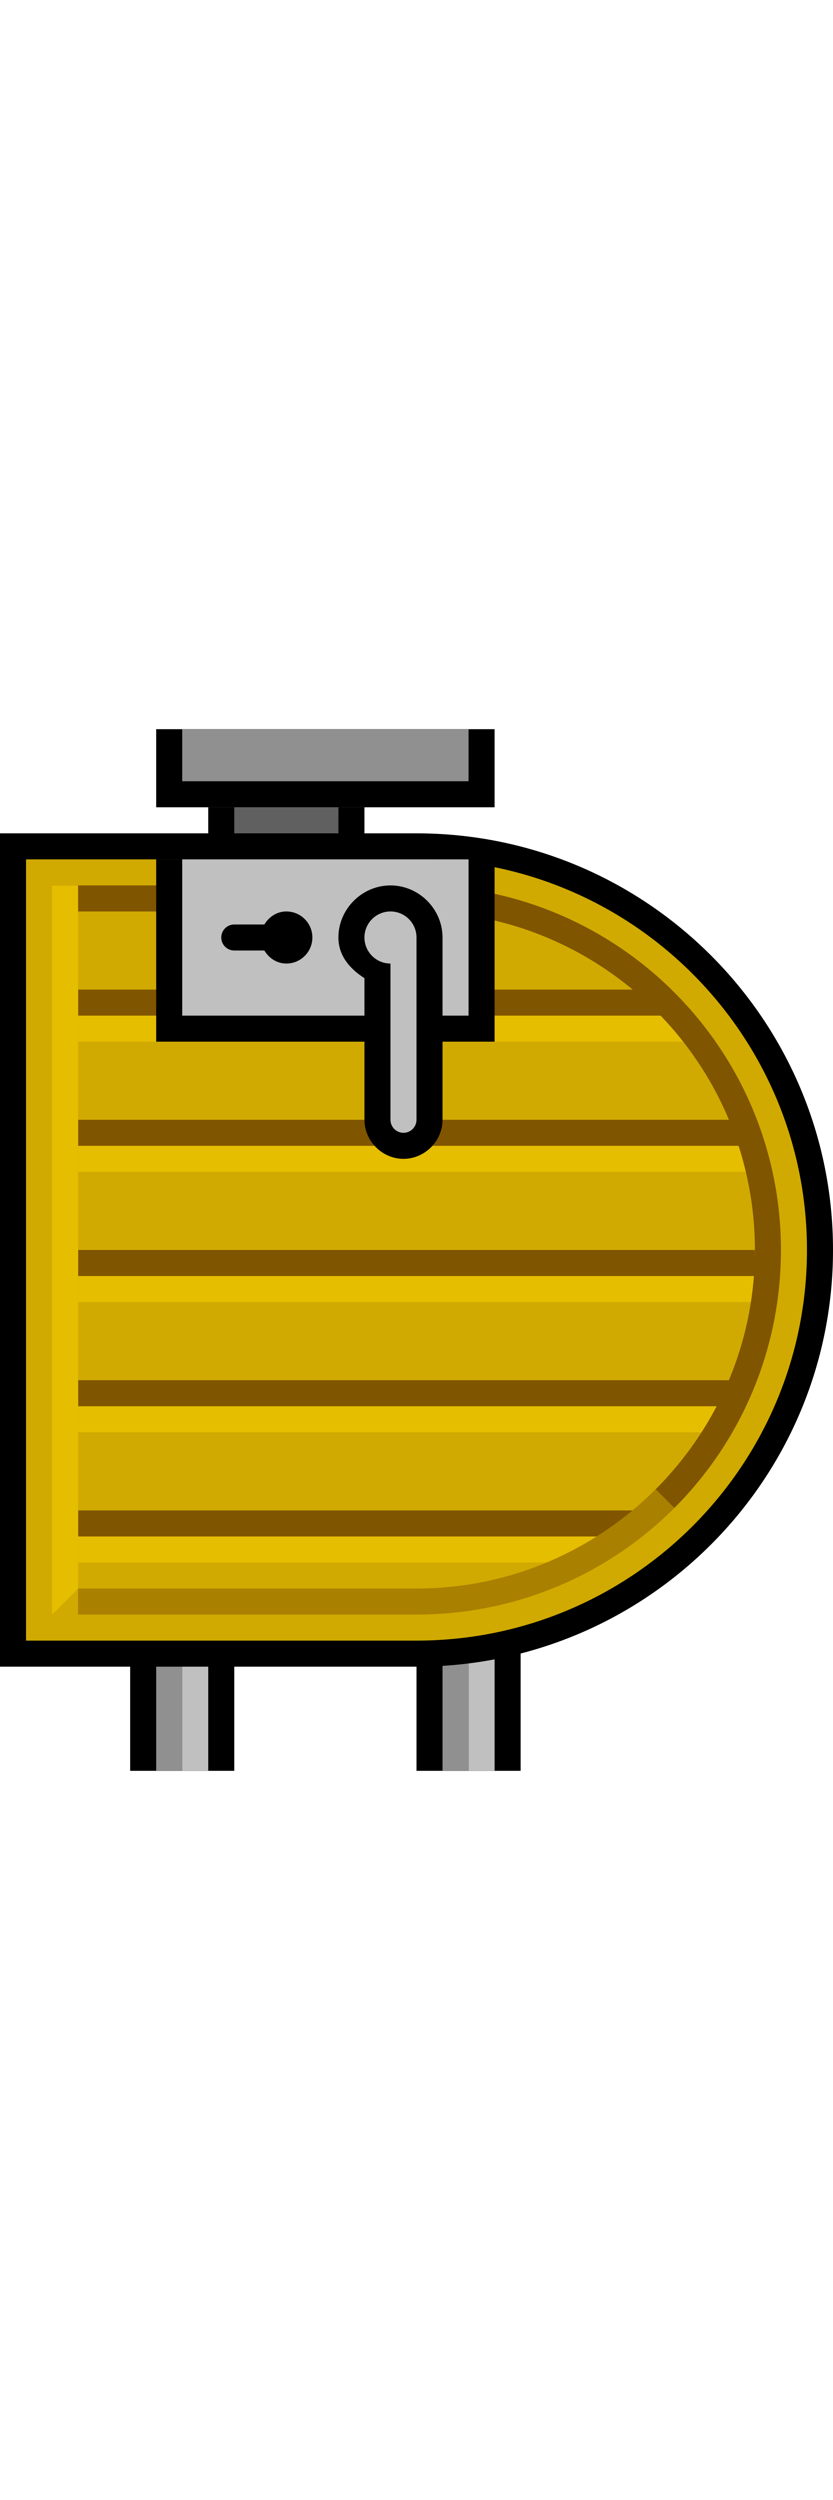 <?xml version="1.0" encoding="UTF-8" standalone="no"?>
<!-- Created with Inkscape (http://www.inkscape.org/) -->

<svg
   xmlns:dc="http://purl.org/dc/elements/1.1/"
   xmlns:cc="http://creativecommons.org/ns#"
   xmlns:rdf="http://www.w3.org/1999/02/22-rdf-syntax-ns#"
   xmlns:svg="http://www.w3.org/2000/svg"
   xmlns="http://www.w3.org/2000/svg"
   xmlns:sodipodi="http://sodipodi.sourceforge.net/DTD/sodipodi-0.dtd"
   xmlns:inkscape="http://www.inkscape.org/namespaces/inkscape"
   width="32"
   height="96"
   id="svg3505"
   sodipodi:version="0.32"
   inkscape:version="0.47 r22583"
   sodipodi:docname="door-vertical-closed-00.svg"
   inkscape:output_extension="org.inkscape.output.svg.inkscape"
   version="1.0">
  <title
     id="title2851">Closed door (vertical)</title>
  <defs
     id="defs3507">
    <inkscape:perspective
       sodipodi:type="inkscape:persp3d"
       inkscape:vp_x="0 : 48 : 1"
       inkscape:vp_y="0 : 1000 : 0"
       inkscape:vp_z="96 : 48 : 1"
       inkscape:persp3d-origin="48 : 32 : 1"
       id="perspective6625" />
  </defs>
  <sodipodi:namedview
     id="base"
     pagecolor="#ffffff"
     bordercolor="#666666"
     borderopacity="1.0"
     inkscape:pageopacity="0.0"
     inkscape:pageshadow="2"
     inkscape:zoom="4.5520833"
     inkscape:cx="48"
     inkscape:cy="48"
     inkscape:current-layer="layer1"
     showgrid="true"
     inkscape:grid-bbox="true"
     inkscape:document-units="px"
     objecttolerance="4"
     gridtolerance="4"
     guidetolerance="4"
     inkscape:window-width="641"
     inkscape:window-height="678"
     inkscape:window-x="0"
     inkscape:window-y="37"
     inkscape:object-paths="true"
     inkscape:object-nodes="true"
     inkscape:snap-bbox="true"
     inkscape:snap-guide="true"
     showguides="true"
     inkscape:guide-bbox="true"
     inkscape:window-maximized="0">
    <inkscape:grid
       type="xygrid"
       id="grid3515"
       units="px"
       visible="true"
       enabled="true"
       spacingx="1px"
       spacingy="1px"
       empspacing="4"
       snapvisiblegridlinesonly="true" />
    <sodipodi:guide
       orientation="1,0"
       position="32,13"
       id="guide3905" />
    <sodipodi:guide
       orientation="1,0"
       position="64,2"
       id="guide3907" />
    <sodipodi:guide
       orientation="0,1"
       position="-50,64"
       id="guide3909" />
    <sodipodi:guide
       orientation="0,1"
       position="-60,32"
       id="guide3911" />
  </sodipodi:namedview>
  <g
     id="layer1"
     inkscape:label="Layer 1"
     inkscape:groupmode="layer">
    <g
       id="g6660"
       transform="translate(-32,0)">
      <rect
         transform="matrix(0,1,-1,0,0,0)"
         style="fill:#000000;fill-opacity:1;fill-rule:nonzero;stroke:none"
         id="rect3226"
         width="5"
         height="4"
         x="63"
         y="-52" />
      <rect
         transform="matrix(0,1,-1,0,0,0)"
         y="-46"
         x="31"
         height="6"
         width="1"
         id="rect5824"
         style="fill:#000000;fill-opacity:1;fill-rule:nonzero;stroke:none" />
      <rect
         transform="matrix(0,1,-1,0,0,0)"
         y="-51"
         x="28"
         height="13"
         width="3"
         id="rect5826"
         style="fill:#000000;fill-opacity:1;fill-rule:nonzero;stroke:none" />
      <rect
         transform="matrix(0,1,-1,0,0,0)"
         style="fill:#c0c0c0;fill-opacity:1;fill-rule:nonzero;stroke:none"
         id="rect5830"
         width="5"
         height="1"
         x="63"
         y="-51" />
      <rect
         transform="matrix(0,1,-1,0,0,0)"
         y="-50"
         x="63"
         height="1"
         width="5"
         id="rect5832"
         style="fill:#909090;fill-opacity:1;fill-rule:nonzero;stroke:none" />
      <path
         id="path5834"
         d="M 64,48 C 64,39.168 56.832,32 48,32 l -16,0 0,16 0,16 16,0 c 8.832,0 16,-7.168 16,-16 z"
         style="fill:#000000;fill-opacity:1;fill-rule:nonzero;stroke:none" />
      <path
         id="path5836"
         d="M 63,48 C 63,39.72 56.28,33 48,33 l -15,0 0,15 0,15 15,0 c 8.28,0 15,-6.72 15,-15 z"
         style="fill:#d0aa00;fill-opacity:1;fill-rule:nonzero;stroke:none" />
      <path
         sodipodi:nodetypes="ccccc"
         id="path5838"
         d="m 54,60 3,-2 -22,0 0,2 19,0 z"
         style="fill:#e6be00;fill-opacity:1;fill-rule:nonzero;stroke:none" />
      <path
         sodipodi:nodetypes="ccccc"
         id="path5840"
         d="m 59,40 -2,-2 -22,0 0,2 24,0 z"
         style="fill:#e6be00;fill-opacity:1;fill-rule:nonzero;stroke:none" />
      <path
         style="fill:#e6be00;fill-opacity:1;fill-rule:nonzero;stroke:none"
         d="m 61,45 0,-2 -26,0 0,2 26,0 z"
         id="path5842"
         sodipodi:nodetypes="ccccc" />
      <path
         sodipodi:nodetypes="ccccc"
         id="path5844"
         d="m 35,58 0,1 21,0 1,-1 -22,0 z"
         style="fill:#805500;fill-opacity:1;fill-rule:nonzero;stroke:none" />
      <path
         id="path5846"
         d="M 57.906,57.906 C 55.372,60.44 51.864,62 48,62 l 0,-1 c 3.588,0 6.835,-1.46 9.188,-3.812 l 0.719,0.719 z"
         style="fill:#aa8000;fill-opacity:1;fill-rule:nonzero;stroke:none" />
      <path
         style="fill:#e6be00;fill-opacity:1;fill-rule:nonzero;stroke:none"
         d="m 60,55 0,-2 -25,0 0,2 25,0 z"
         id="path5852"
         sodipodi:nodetypes="ccccc" />
      <path
         style="fill:#805500;fill-opacity:1;fill-rule:nonzero;stroke:none"
         d="m 35,53 0,1 25,0 0,-1 L 35,53 z"
         id="path5854"
         sodipodi:nodetypes="ccccc" />
      <rect
         transform="matrix(0,-1,-1,0,0,0)"
         y="-48"
         x="-62"
         height="13"
         width="1"
         id="rect5874"
         style="fill:#aa8000;fill-opacity:1;fill-rule:nonzero;stroke:none" />
      <path
         sodipodi:nodetypes="ccccc"
         id="path5876"
         d="m 61,50 0,-2 -26,0 0,2 26,0 z"
         style="fill:#e6be00;fill-opacity:1;fill-rule:nonzero;stroke:none" />
      <path
         id="path5878"
         d="m 62,48 -1,0 C 61,40.824 55.176,35 48,35 l 0,-1 c 7.728,0 14,6.272 14,14 z"
         style="fill:#805500;fill-opacity:1;fill-rule:nonzero;stroke:none" />
      <path
         sodipodi:nodetypes="ccccc"
         id="path5880"
         d="m 35,38 0,1 23,0 -1,-1 -22,0 z"
         style="fill:#805500;fill-opacity:1;fill-rule:nonzero;stroke:none" />
      <path
         style="fill:#805500;fill-opacity:1;fill-rule:nonzero;stroke:none"
         d="m 35,43 0,1 26,0 0,-1 -26,0 z"
         id="path5882"
         sodipodi:nodetypes="ccccc" />
      <path
         sodipodi:nodetypes="ccccc"
         id="path5884"
         d="m 48,35 0,-1 -14,0 1,1 13,0 z"
         style="fill:#805500;fill-opacity:1;fill-rule:nonzero;stroke:none" />
      <path
         id="path5888"
         d="m 62,48 c 0,3.864 -1.56,7.372 -4.094,9.906 L 57.188,57.188 C 59.541,54.834 61,51.588 61,48 l 1,0 z"
         style="fill:#805500;fill-opacity:1;fill-rule:nonzero;stroke:none" />
      <path
         sodipodi:nodetypes="ccccc"
         id="path5890"
         d="m 35,48 0,1 26,0 0,-1 -26,0 z"
         style="fill:#805500;fill-opacity:1;fill-rule:nonzero;stroke:none" />
      <rect
         transform="matrix(0,1,-1,0,0,0)"
         style="fill:#000000;fill-opacity:0.997;fill-rule:nonzero;stroke:none"
         id="rect5848"
         width="7"
         height="13"
         x="33"
         y="-51" />
      <rect
         transform="matrix(0,1,-1,0,0,0)"
         y="-50"
         x="33"
         height="11"
         width="6"
         id="rect5850"
         style="fill:#c0c0c0;fill-opacity:1;fill-rule:nonzero;stroke:none" />
      <path
         id="path5858"
         d="m 49,36 c 0,-1.093 -0.907,-2 -2,-2 -1.093,0 -2,0.907 -2,2 0,0.702 0.442,1.205 1,1.562 L 46,43 c 0,0.817 0.683,1.5 1.5,1.5 0.817,0 1.5,-0.683 1.5,-1.5 l 0,-7 z"
         style="fill:#000000;fill-opacity:1;fill-rule:nonzero;stroke:none" />
      <path
         id="path5860"
         d="m 48,36 c 0,-0.552 -0.448,-1 -1,-1 -0.552,0 -1,0.448 -1,1 0,0.552 0.448,1 1,1 l 0,6 c 0,0.276 0.224,0.5 0.5,0.5 0.276,0 0.5,-0.224 0.5,-0.5 l 0,-7 z"
         style="fill:#c0c0c0;fill-opacity:1;fill-rule:nonzero;stroke:none" />
      <path
         id="path5862"
         d="m 44,36 c 0,-0.552 -0.448,-1 -1,-1 -0.365,0 -0.669,0.208 -0.844,0.5 L 41,35.5 c -0.276,0 -0.5,0.224 -0.5,0.5 0,0.276 0.224,0.5 0.5,0.5 l 1.156,0 C 42.331,36.792 42.635,37 43,37 c 0.552,0 1,-0.448 1,-1 z"
         style="fill:#000000;fill-opacity:1;fill-rule:nonzero;stroke:none" />
      <rect
         transform="matrix(0,1,-1,0,0,0)"
         y="-41"
         x="64"
         height="4"
         width="4"
         id="rect5864"
         style="fill:#000000;fill-opacity:1;fill-rule:nonzero;stroke:none" />
      <rect
         transform="matrix(0,1,-1,0,0,0)"
         y="-40"
         x="64"
         height="1"
         width="4"
         id="rect5866"
         style="fill:#c0c0c0;fill-opacity:1;fill-rule:nonzero;stroke:none" />
      <rect
         transform="matrix(0,1,-1,0,0,0)"
         style="fill:#909090;fill-opacity:1;fill-rule:nonzero;stroke:none"
         id="rect5868"
         width="4"
         height="1"
         x="64"
         y="-39" />
      <rect
         transform="matrix(0,1,-1,0,0,0)"
         y="-50"
         x="28"
         height="11"
         width="2"
         id="rect5870"
         style="fill:#909090;fill-opacity:1;fill-rule:nonzero;stroke:none" />
      <rect
         transform="matrix(0,1,-1,0,0,0)"
         style="fill:#606060;fill-opacity:1;fill-rule:nonzero;stroke:none"
         id="rect5872"
         width="1"
         height="4"
         x="31"
         y="-45" />
      <path
         sodipodi:nodetypes="ccccc"
         id="path5886"
         d="m 35,34 0,27 -1,1 0,-28 1,0 z"
         style="fill:#e6be00;fill-opacity:1;fill-rule:nonzero;stroke:none" />
    </g>
  </g>
</svg>
